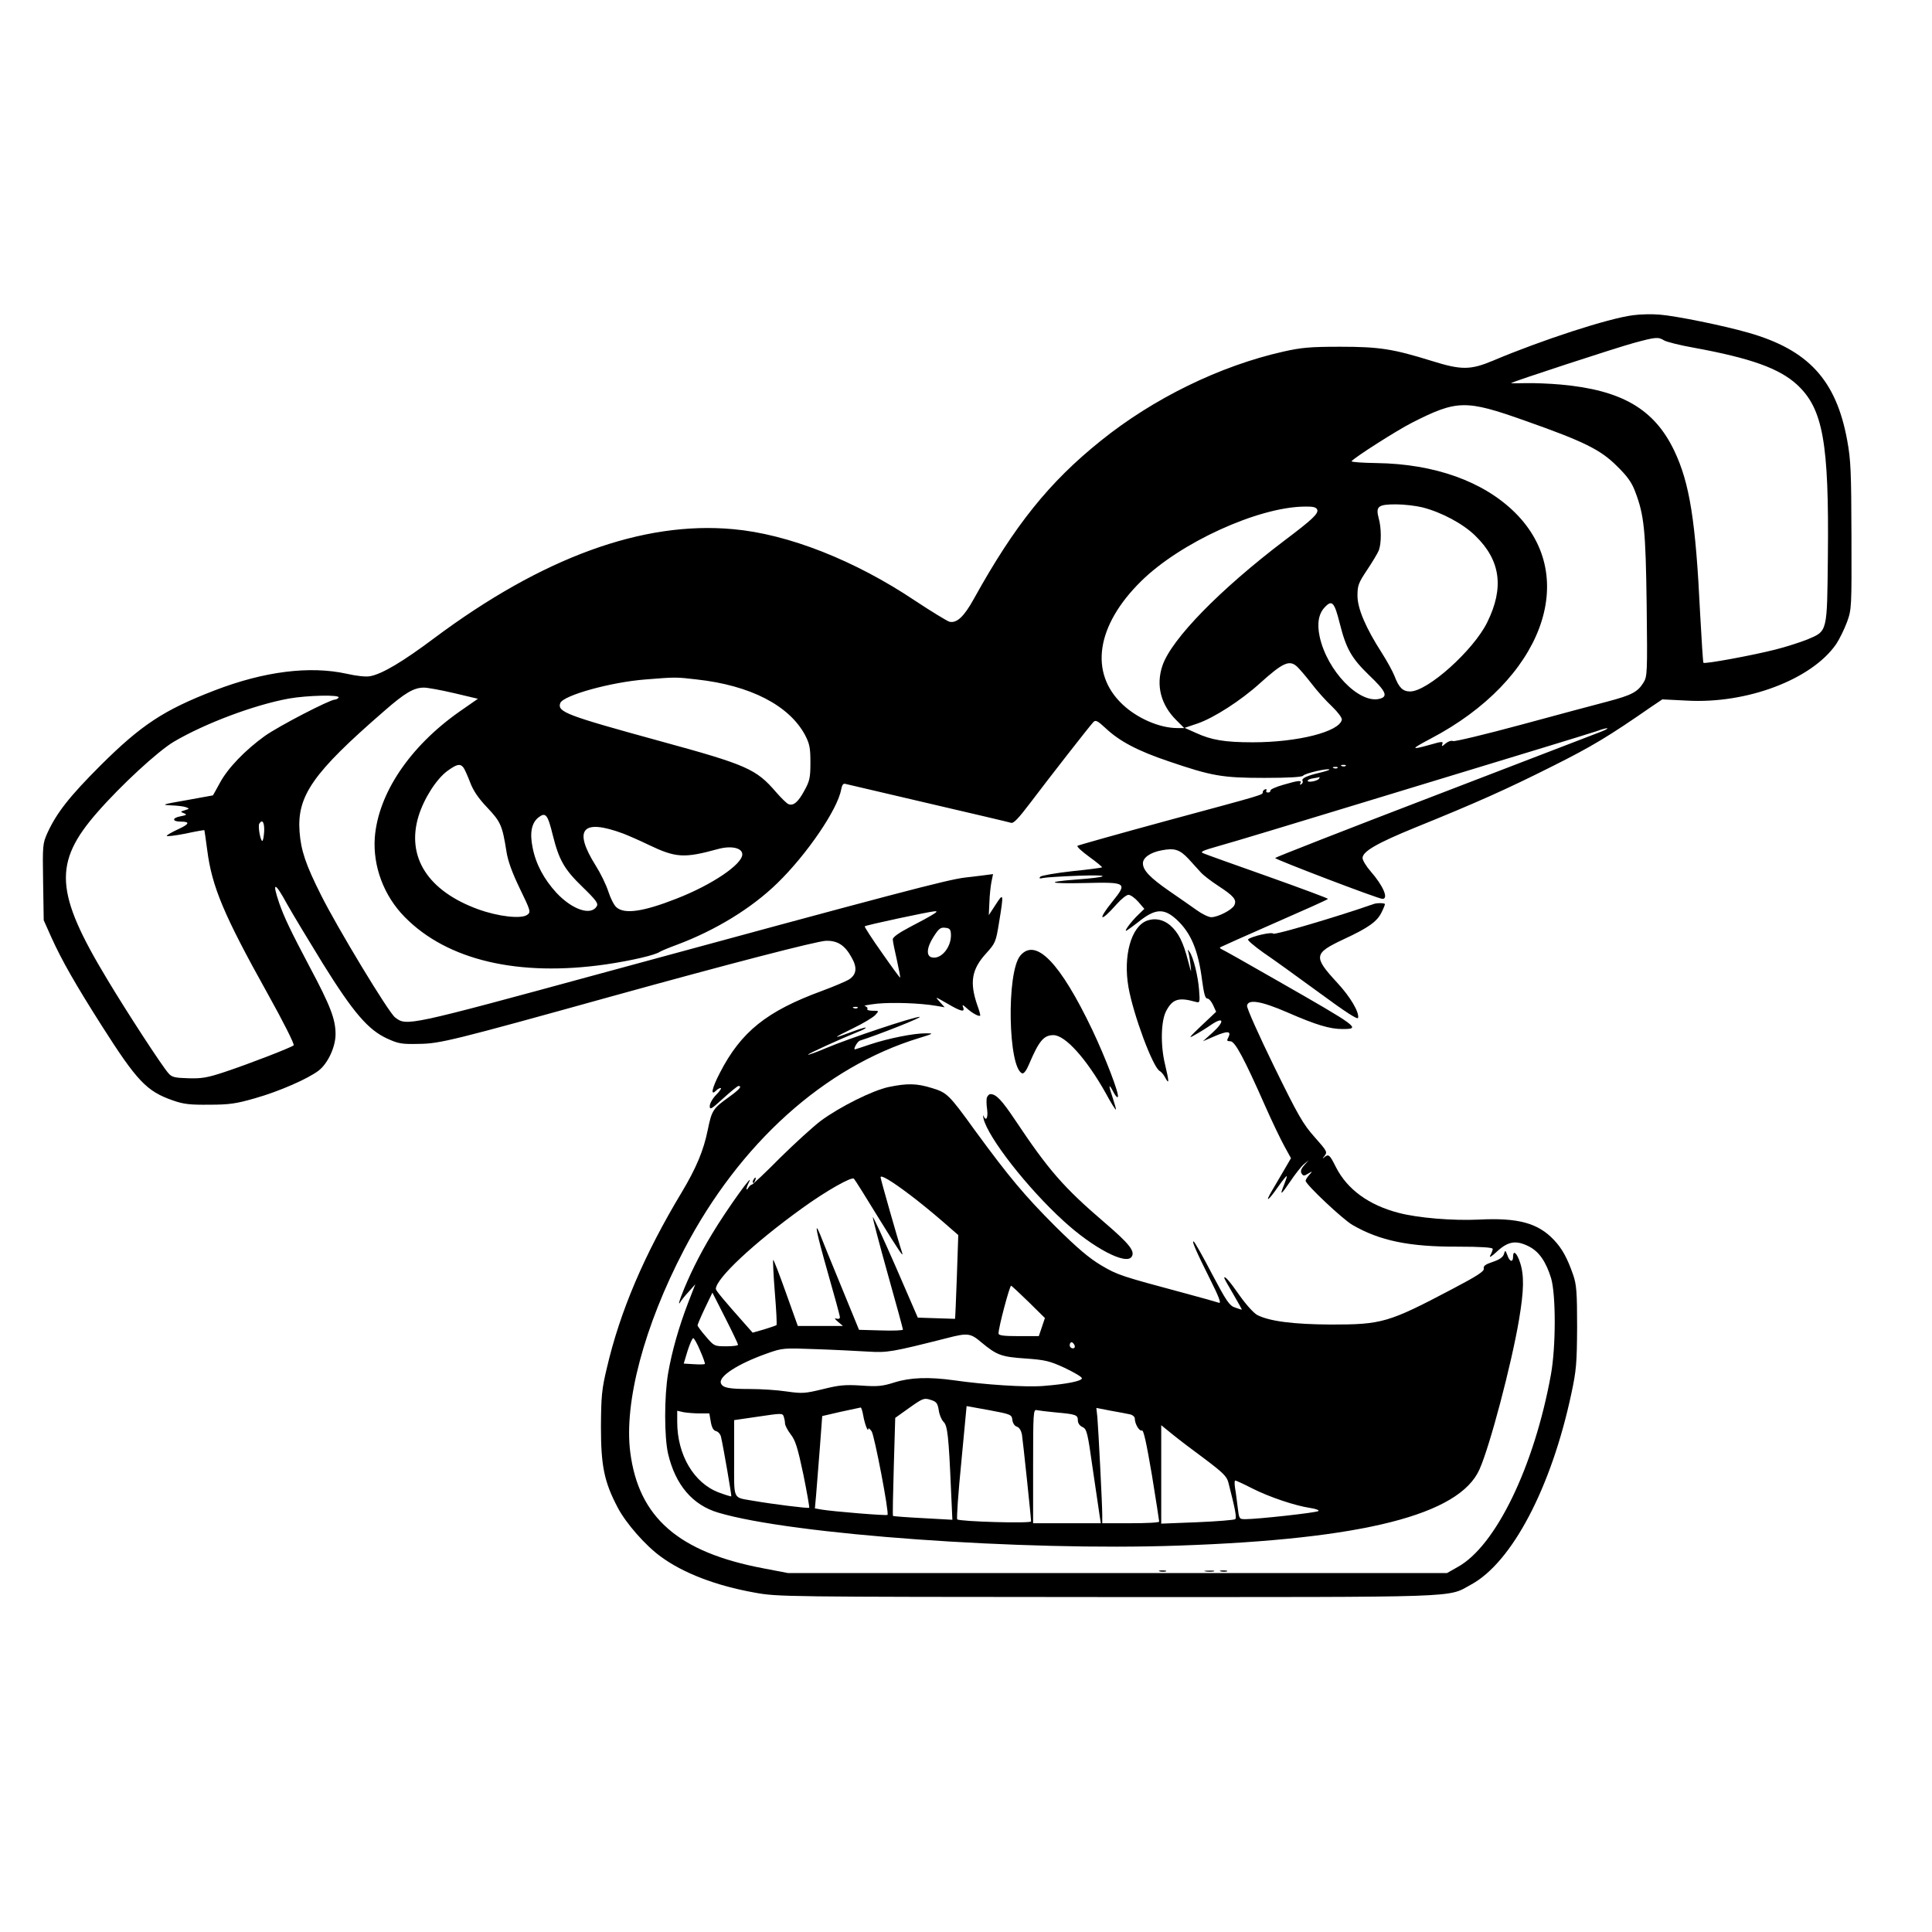 <?xml version="1.0" standalone="no"?>
<!DOCTYPE svg PUBLIC "-//W3C//DTD SVG 20010904//EN"
 "http://www.w3.org/TR/2001/REC-SVG-20010904/DTD/svg10.dtd">
<svg version="1.0" xmlns="http://www.w3.org/2000/svg"
 width="950pt" height="950pt" viewBox="0 0 950 950"
 preserveAspectRatio="xMidYMid meet">
<g transform="translate(0,950) scale(0.1,-0.1)"
fill="#000000" stroke="none">
<path d="M8030 7950 c-120 -15 -449 -122 -690 -224 -110 -46 -155 -46 -299 -1
-190 59 -257 70 -451 70 -148 0 -191 -4 -280 -24 -311 -70 -639 -230 -898
-439 -253 -203 -423 -415 -623 -776 -49 -89 -85 -122 -121 -113 -12 4 -88 50
-168 103 -297 199 -625 328 -895 352 -444 41 -938 -139 -1470 -536 -156 -117
-256 -176 -315 -187 -21 -4 -67 1 -115 12 -182 40 -406 12 -650 -82 -249 -96
-360 -169 -561 -369 -152 -152 -215 -232 -261 -332 -23 -52 -24 -59 -21 -241
l3 -188 38 -85 c52 -115 120 -233 245 -430 176 -277 223 -326 352 -371 54 -19
85 -22 180 -21 97 0 132 5 225 32 117 33 258 95 311 135 46 35 84 117 84 180
0 73 -25 139 -128 332 -94 178 -124 241 -149 312 -37 109 -22 107 40 -7 27
-48 106 -179 175 -291 150 -241 222 -324 314 -367 57 -26 72 -29 158 -27 103
1 167 17 945 233 578 160 1009 272 1057 274 57 1 93 -22 126 -83 28 -49 24
-83 -13 -107 -14 -9 -73 -34 -132 -56 -273 -100 -399 -201 -503 -403 -40 -77
-48 -117 -18 -87 7 7 16 12 22 12 5 0 -4 -15 -22 -33 -18 -18 -32 -43 -32 -56
0 -20 8 -15 66 38 37 34 71 61 75 61 20 0 5 -17 -46 -54 -80 -57 -85 -66 -105
-163 -20 -99 -56 -186 -128 -306 -183 -304 -303 -584 -368 -864 -25 -104 -28
-138 -29 -288 0 -194 16 -272 83 -399 40 -76 135 -185 211 -240 110 -81 271
-143 461 -177 114 -21 136 -21 1730 -22 1780 0 1674 -4 1793 61 202 109 396
479 494 941 24 112 27 148 28 326 0 171 -3 208 -19 255 -29 84 -55 131 -95
173 -78 83 -177 110 -369 100 -129 -6 -299 8 -394 33 -147 38 -253 115 -309
225 -31 62 -36 67 -59 47 -8 -7 -7 -4 2 7 16 20 15 23 -48 94 -57 64 -81 106
-200 349 -74 152 -134 285 -132 297 5 33 69 23 198 -33 142 -62 209 -82 272
-82 92 0 78 10 -321 238 -146 84 -269 153 -275 155 -6 3 -9 6 -6 9 3 2 123 56
267 119 144 63 263 116 263 119 0 3 -132 52 -292 109 -161 57 -304 108 -318
114 -22 8 -12 13 76 38 56 15 389 116 740 223 352 107 736 224 854 260 118 36
235 72 259 80 60 22 77 19 21 -3 -25 -10 -395 -152 -822 -316 -428 -164 -778
-301 -778 -304 0 -7 510 -202 528 -201 31 0 4 64 -58 135 -22 25 -40 55 -40
66 0 32 71 73 257 149 306 124 451 189 676 302 194 97 277 147 486 292 l55 37
120 -6 c296 -17 615 104 735 278 16 24 40 73 53 108 23 63 23 72 22 424 -1
316 -3 373 -21 470 -54 296 -191 445 -486 529 -121 35 -358 83 -437 89 -36 3
-94 2 -130 -3z m153 -124 c12 -7 78 -24 147 -36 278 -51 419 -101 507 -182
127 -118 157 -284 151 -843 -4 -377 -1 -367 -100 -409 -35 -14 -106 -37 -158
-50 -114 -29 -348 -72 -354 -65 -2 2 -9 110 -16 239 -22 458 -51 644 -128 805
-98 204 -258 297 -557 324 -55 5 -133 8 -172 7 -40 -1 -73 -1 -73 0 0 5 523
176 605 198 107 29 119 30 148 12z m-683 -395 c289 -102 370 -142 451 -223 50
-49 72 -79 89 -124 45 -118 52 -189 57 -559 4 -337 3 -351 -16 -382 -29 -46
-57 -61 -178 -93 -59 -15 -251 -67 -425 -114 -174 -47 -324 -83 -333 -80 -9 4
-25 -2 -37 -12 -17 -15 -20 -16 -16 -3 6 14 -1 14 -60 -3 -97 -27 -97 -23 3
30 549 288 737 793 414 1112 -155 153 -395 239 -680 243 -70 1 -125 5 -123 9
10 16 223 152 298 190 221 112 263 113 556 9z m-505 -426 c94 -24 200 -81 259
-139 125 -121 143 -256 59 -426 -67 -137 -293 -340 -379 -340 -36 0 -55 18
-77 76 -9 23 -37 74 -62 113 -79 123 -120 218 -120 282 0 50 5 63 47 126 26
39 52 82 58 97 13 35 13 111 -1 159 -15 57 -2 67 85 67 40 0 99 -7 131 -15z
m-518 -11 c7 -19 -23 -48 -160 -151 -319 -242 -557 -486 -601 -616 -33 -97 -8
-193 69 -269 l38 -38 -34 0 c-86 0 -196 47 -269 116 -165 155 -130 389 92 607
192 189 573 363 801 366 44 1 59 -3 64 -15z m111 -560 c31 -123 57 -170 144
-254 83 -79 95 -105 52 -116 -101 -26 -259 138 -295 306 -14 65 -5 115 28 147
33 34 45 21 71 -83z m-211 -211 c11 -10 43 -47 71 -83 27 -36 73 -87 102 -114
28 -27 50 -56 48 -65 -12 -59 -216 -111 -438 -111 -137 0 -203 11 -279 46
l-56 25 65 22 c78 27 210 111 305 197 113 102 145 116 182 83z m-2951 -64
c264 -29 455 -128 533 -274 22 -43 26 -62 26 -135 0 -75 -4 -91 -30 -138 -30
-56 -54 -76 -78 -66 -8 3 -35 29 -61 59 -98 114 -143 134 -571 251 -459 126
-506 143 -490 187 15 38 249 103 419 116 149 12 149 12 252 0z m-1194 -67
l118 -28 -92 -64 c-244 -172 -398 -402 -415 -618 -10 -141 44 -287 148 -392
209 -212 559 -294 989 -232 128 19 243 46 265 62 6 4 44 20 85 35 189 71 366
179 493 303 144 140 295 361 313 459 5 25 10 32 23 28 9 -2 192 -45 406 -95
215 -50 398 -93 407 -96 12 -4 37 23 94 98 92 122 291 377 310 397 11 12 20 8
61 -30 68 -64 157 -111 308 -162 214 -73 264 -82 473 -82 120 0 185 4 190 11
7 11 122 38 129 30 2 -2 -20 -9 -49 -16 -64 -15 -90 -28 -83 -40 3 -5 0 -12
-6 -16 -8 -4 -9 -3 -5 4 10 17 -9 15 -84 -7 -36 -10 -64 -23 -63 -28 1 -5 -4
-10 -12 -10 -8 0 -11 5 -8 10 3 5 0 8 -6 6 -7 -3 -12 -9 -12 -14 0 -14 16 -9
-469 -140 -239 -65 -438 -121 -442 -124 -4 -4 22 -28 58 -54 37 -27 65 -50 63
-52 -2 -2 -69 -11 -149 -19 -79 -9 -149 -21 -155 -27 -7 -9 -3 -10 15 -6 14 3
93 8 175 11 163 6 153 -7 -15 -19 -156 -12 -131 -21 43 -17 207 5 212 2 138
-90 -77 -95 -62 -107 19 -15 23 26 49 47 59 47 10 0 31 -15 48 -34 l30 -35
-29 -28 c-37 -35 -77 -90 -57 -78 7 4 33 23 56 41 83 67 126 70 189 12 70 -65
106 -150 125 -299 9 -65 15 -89 26 -89 8 0 20 -15 28 -32 l15 -33 -73 -69
c-61 -58 -66 -65 -32 -45 22 12 59 35 82 51 61 41 66 16 7 -38 l-49 -44 58 25
c63 27 83 26 67 -6 -9 -16 -7 -19 10 -19 23 0 68 -85 171 -318 33 -75 76 -164
94 -197 l33 -60 -32 -55 c-18 -30 -45 -77 -61 -104 -38 -64 -19 -52 30 19 21
30 40 53 42 52 2 -2 -4 -20 -12 -40 -24 -59 -18 -56 29 13 24 36 54 74 67 85
l24 20 -22 -25 c-16 -18 -19 -30 -13 -40 8 -13 13 -13 32 -1 22 13 23 13 6 -6
-10 -11 -18 -24 -18 -29 0 -18 183 -190 230 -217 134 -78 280 -108 518 -107
115 0 172 -4 172 -11 0 -6 -5 -20 -12 -32 -7 -14 6 -6 35 21 54 49 93 55 157
22 48 -25 82 -74 107 -155 24 -81 24 -338 -1 -475 -82 -451 -271 -842 -458
-945 l-53 -30 -1620 0 -1620 0 -120 23 c-419 79 -615 250 -656 572 -31 244 68
619 265 996 273 522 690 898 1156 1040 71 22 73 23 34 23 -58 1 -187 -25 -274
-54 -41 -14 -75 -25 -76 -25 -10 0 12 39 24 43 86 27 312 116 294 117 -30 0
-348 -106 -461 -154 -47 -20 -86 -34 -88 -32 -4 3 163 79 245 112 24 9 41 18
39 21 -3 2 -35 -8 -72 -22 -95 -36 -93 -31 10 19 50 24 99 54 109 65 19 21 19
21 -13 21 -18 0 -30 4 -26 9 3 5 -3 11 -12 14 -10 2 18 7 61 12 77 7 209 3
291 -11 l40 -7 -25 28 c-24 26 -22 25 37 -9 68 -40 89 -45 79 -19 -6 14 -3 14
16 -3 30 -28 68 -47 68 -36 0 5 -6 27 -14 48 -39 113 -29 177 43 256 46 51 48
56 64 155 23 140 22 146 -17 85 l-34 -52 3 62 c1 35 6 80 10 101 l8 39 -54 -7
c-30 -4 -67 -8 -84 -10 -90 -11 -340 -77 -1785 -470 -962 -262 -960 -261
-1017 -218 -31 22 -286 444 -365 603 -75 149 -98 218 -105 310 -13 177 66 290
414 592 105 92 148 117 198 117 17 0 83 -12 147 -27z m-567 -22 c-3 -5 -12
-10 -18 -10 -25 0 -276 -130 -345 -179 -97 -70 -182 -158 -221 -231 -18 -33
-33 -60 -34 -61 -1 0 -60 -11 -132 -24 -116 -20 -124 -23 -75 -25 30 -1 64 -5
74 -9 19 -7 18 -8 -5 -15 -23 -7 -23 -8 -4 -15 16 -7 13 -9 -18 -15 -42 -8
-41 -26 2 -26 47 0 43 -12 -14 -38 -30 -14 -55 -28 -55 -32 0 -4 41 1 92 11
50 11 92 18 93 17 1 -2 7 -46 14 -98 23 -180 82 -320 296 -704 77 -138 134
-251 129 -256 -12 -11 -219 -91 -339 -131 -84 -28 -113 -33 -178 -31 -68 2
-82 5 -99 25 -32 36 -204 300 -301 462 -257 426 -266 572 -49 820 117 134 298
301 377 348 153 90 395 181 565 212 90 16 254 20 245 5z m613 -343 c6 -7 20
-39 33 -72 15 -41 40 -79 85 -126 66 -70 74 -88 94 -214 7 -48 28 -105 66
-184 53 -109 55 -116 37 -129 -29 -22 -143 -9 -242 27 -247 90 -354 257 -293
458 27 87 88 183 143 223 46 33 61 36 77 17z m4339 7 c-3 -3 -12 -4 -19 -1 -8
3 -5 6 6 6 11 1 17 -2 13 -5z m-40 -10 c-3 -3 -12 -4 -19 -1 -8 3 -5 6 6 6 11
1 17 -2 13 -5z m-91 -53 c-7 -11 -56 -21 -56 -10 0 4 12 10 28 12 15 2 28 5
30 6 2 0 1 -3 -2 -8z m-3768 -277 c31 -124 57 -169 147 -256 68 -66 78 -81 69
-95 -29 -47 -120 -16 -198 67 -62 68 -101 141 -117 222 -15 73 -5 121 28 148
36 28 46 16 71 -86z m-1419 17 c-2 -28 -6 -48 -10 -46 -10 7 -21 74 -14 85 15
24 26 6 24 -39z m1766 -10 c28 -11 83 -35 124 -55 134 -64 174 -67 341 -21 65
18 120 6 120 -26 0 -49 -149 -150 -324 -218 -163 -64 -254 -77 -294 -43 -12 9
-30 45 -41 79 -11 34 -39 91 -62 127 -112 179 -66 232 136 157z m2779 -124
c21 -23 48 -53 60 -66 11 -13 51 -44 88 -68 75 -49 91 -68 77 -95 -12 -23 -81
-58 -113 -58 -13 0 -46 16 -72 35 -27 19 -88 62 -135 94 -95 66 -129 102 -129
136 0 28 37 54 93 64 62 12 88 4 131 -42z m-1259 -275 c-16 -10 -67 -38 -112
-61 -53 -28 -83 -49 -83 -60 0 -9 9 -54 20 -101 10 -46 18 -86 16 -87 -1 -2
-42 54 -90 123 -49 69 -86 127 -84 129 5 6 315 72 343 74 16 1 13 -3 -10 -17z
m91 -97 c2 -62 -47 -122 -92 -113 -31 5 -28 48 6 101 26 41 35 48 58 45 22 -2
27 -8 28 -33z m-459 -361 c-3 -3 -12 -4 -19 -1 -8 3 -5 6 6 6 11 1 17 -2 13
-5z"/>
<path d="M5640 4973 c-78 -29 -118 -173 -91 -328 24 -135 119 -391 153 -411 9
-5 21 -20 27 -32 21 -39 20 -21 0 63 -23 93 -21 213 5 263 31 60 62 69 144 46
22 -6 23 -5 18 59 -5 67 -28 161 -47 187 -9 13 -10 13 -6 -1 3 -9 8 -38 11
-65 5 -42 4 -40 -12 21 -24 93 -47 139 -88 175 -34 29 -75 37 -114 23z"/>
<path d="M5017 4801 c-69 -82 -60 -556 10 -579 8 -2 21 16 33 45 49 115 72
143 120 143 58 0 162 -116 257 -285 25 -47 48 -83 50 -81 2 1 -6 28 -16 59
-22 64 -20 73 5 25 10 -18 19 -28 21 -21 6 17 -61 192 -127 331 -157 328 -277
453 -353 363z"/>
<path d="M4370 4155 c-80 -17 -242 -98 -335 -167 -38 -29 -128 -111 -200 -182
-71 -72 -134 -131 -138 -131 -4 0 -12 -7 -17 -15 -13 -21 -12 -3 1 23 37 71
-107 -129 -180 -251 -62 -102 -116 -212 -152 -307 -10 -27 -13 -41 -6 -31 6
11 26 36 44 55 l32 36 -35 -90 c-45 -117 -80 -238 -99 -349 -19 -113 -19 -311
0 -394 36 -154 121 -253 247 -290 362 -108 1496 -189 2262 -162 907 31 1382
151 1481 375 51 114 157 516 194 734 25 148 26 221 5 284 -16 48 -34 62 -34
27 0 -29 -17 -25 -28 8 -10 26 -11 26 -17 5 -5 -15 -22 -27 -55 -38 -36 -12
-47 -20 -44 -33 3 -13 -32 -36 -156 -101 -313 -165 -345 -174 -595 -174 -185
1 -303 16 -363 47 -17 9 -55 51 -86 95 -50 72 -76 101 -76 87 0 -3 20 -39 45
-81 24 -41 43 -75 41 -75 -2 0 -17 5 -34 11 -27 9 -42 32 -112 164 -44 85 -85
157 -90 160 -13 8 12 -49 82 -189 42 -83 54 -117 42 -112 -9 3 -85 25 -168 47
-313 84 -330 89 -411 137 -59 35 -117 84 -226 192 -151 151 -227 242 -394 470
-130 180 -138 187 -213 210 -74 23 -121 24 -212 5z m104 -530 c39 -29 109 -86
154 -125 l84 -73 -7 -206 c-4 -113 -8 -206 -9 -206 0 0 -42 1 -92 3 l-91 3
-108 249 c-60 137 -111 248 -113 245 -2 -2 30 -125 72 -275 42 -149 76 -274
76 -278 0 -4 -49 -6 -108 -4 l-108 3 -89 217 c-49 119 -95 232 -102 251 -32
77 -19 12 37 -185 33 -115 60 -214 60 -221 0 -7 -7 -10 -17 -7 -12 4 -9 -1 7
-15 l25 -21 -111 0 -111 0 -59 165 c-32 90 -60 162 -62 160 -2 -2 1 -74 8
-160 7 -85 11 -158 8 -161 -3 -2 -31 -12 -61 -21 l-56 -16 -39 44 c-103 116
-142 163 -142 171 0 51 187 226 423 396 117 85 246 158 256 146 5 -5 59 -91
120 -191 105 -170 127 -202 116 -170 -18 54 -105 359 -105 368 0 14 53 -17
144 -86z m585 -528 l79 -78 -15 -45 -15 -44 -99 0 c-72 0 -99 3 -99 13 -1 27
55 237 62 235 4 -2 43 -38 87 -81z m-1430 -209 c1 -5 -26 -8 -58 -8 -58 0 -60
1 -100 48 -23 26 -41 51 -41 55 0 4 16 42 36 84 l37 77 63 -124 c35 -69 63
-128 63 -132z m1197 11 c76 -63 98 -71 217 -79 97 -7 118 -12 192 -46 46 -22
84 -44 85 -51 0 -14 -75 -29 -190 -38 -87 -7 -288 6 -440 28 -123 17 -214 14
-293 -11 -57 -18 -81 -21 -163 -15 -80 5 -109 2 -189 -18 -87 -21 -100 -22
-178 -11 -45 7 -126 12 -178 12 -107 0 -135 6 -144 28 -13 34 83 96 227 147
76 27 81 27 240 21 90 -3 205 -9 256 -12 96 -6 118 -2 387 66 104 27 117 25
171 -21z m-1383 -41 c15 -34 25 -63 23 -65 -2 -2 -26 -3 -54 -1 l-50 3 19 63
c11 34 23 62 28 62 4 0 20 -28 34 -62z m1841 27 c3 -9 0 -15 -9 -15 -8 0 -15
7 -15 15 0 8 4 15 9 15 5 0 11 -7 15 -15z m-668 -319 c3 -23 14 -48 24 -58 19
-18 25 -72 36 -327 l7 -154 -144 8 c-79 4 -146 9 -148 11 -2 1 0 111 4 243 l7
239 70 50 c65 46 72 49 103 39 29 -9 35 -15 41 -51z m362 -48 c2 -16 11 -30
22 -33 12 -4 21 -19 25 -38 5 -32 45 -410 45 -428 0 -11 -350 -1 -363 10 -4 4
5 131 20 282 l26 275 111 -20 c107 -20 111 -22 114 -48z m-733 20 c7 -40 24
-85 25 -63 0 5 7 -1 16 -13 14 -21 87 -402 78 -411 -4 -5 -270 17 -323 26
l-34 6 6 66 c3 36 11 139 18 227 l12 161 91 21 c50 11 94 20 98 21 3 1 9 -18
13 -41z m1313 7 c12 -3 22 -12 22 -20 0 -26 22 -64 35 -59 8 4 22 -59 49 -218
20 -123 36 -226 36 -230 0 -5 -63 -8 -140 -8 l-140 0 0 41 c0 53 -19 421 -24
480 l-5 46 72 -14 c40 -7 82 -15 95 -18z m-368 10 c100 -9 110 -12 110 -39 0
-14 9 -27 23 -33 21 -10 25 -26 50 -204 16 -107 31 -211 34 -231 l6 -38 -167
0 -166 0 0 281 c0 262 1 280 18 275 9 -2 51 -7 92 -11z m-1750 -5 l48 0 7 -41
c5 -29 13 -43 26 -46 11 -3 21 -15 24 -27 13 -56 53 -291 51 -294 -2 -1 -29 7
-61 19 -123 46 -205 185 -205 347 l0 55 31 -7 c17 -3 53 -6 79 -6z m414 -16
c3 -9 6 -24 6 -33 0 -10 13 -34 28 -54 23 -29 34 -64 62 -196 18 -89 31 -163
29 -165 -5 -4 -181 18 -273 34 -106 19 -96 -3 -96 209 l0 188 103 15 c135 20
134 20 141 2z m2069 -207 c89 -67 109 -86 117 -116 33 -129 42 -173 34 -181
-5 -4 -89 -11 -186 -15 l-178 -7 0 242 0 242 53 -43 c28 -23 100 -78 160 -122z
m235 -146 c85 -43 211 -85 285 -96 27 -4 45 -11 40 -15 -8 -8 -299 -40 -359
-40 -31 0 -31 1 -38 58 -4 31 -9 74 -13 95 -3 20 -3 37 1 37 4 0 41 -17 84
-39z"/>
<path d="M4853 4104 c-3 -8 -3 -35 1 -60 5 -41 -5 -60 -18 -31 -3 6 -3 1 0
-13 22 -93 215 -341 394 -504 145 -133 309 -219 335 -175 17 27 -13 64 -133
167 -202 173 -276 258 -440 504 -67 100 -94 128 -122 128 -6 0 -13 -7 -17 -16z"/>
<path d="M3705 3699 c-4 -6 -5 -12 -2 -15 2 -3 7 2 10 11 7 17 1 20 -8 4z"/>
<path d="M5703 1773 c9 -2 23 -2 30 0 6 3 -1 5 -18 5 -16 0 -22 -2 -12 -5z"/>
<path d="M5928 1773 c12 -2 30 -2 40 0 9 3 -1 5 -23 4 -22 0 -30 -2 -17 -4z"/>
<path d="M6003 1773 c9 -2 23 -2 30 0 6 3 -1 5 -18 5 -16 0 -22 -2 -12 -5z"/>
<path d="M6755 5055 c-177 -62 -489 -154 -494 -146 -7 10 -107 -13 -124 -28
-4 -4 30 -33 75 -65 46 -31 169 -120 273 -196 133 -98 191 -135 193 -125 6 28
-38 103 -102 172 -119 129 -117 145 30 214 125 58 166 88 188 134 9 18 16 36
16 39 0 6 -38 7 -55 1z"/>
</g>
</svg>
